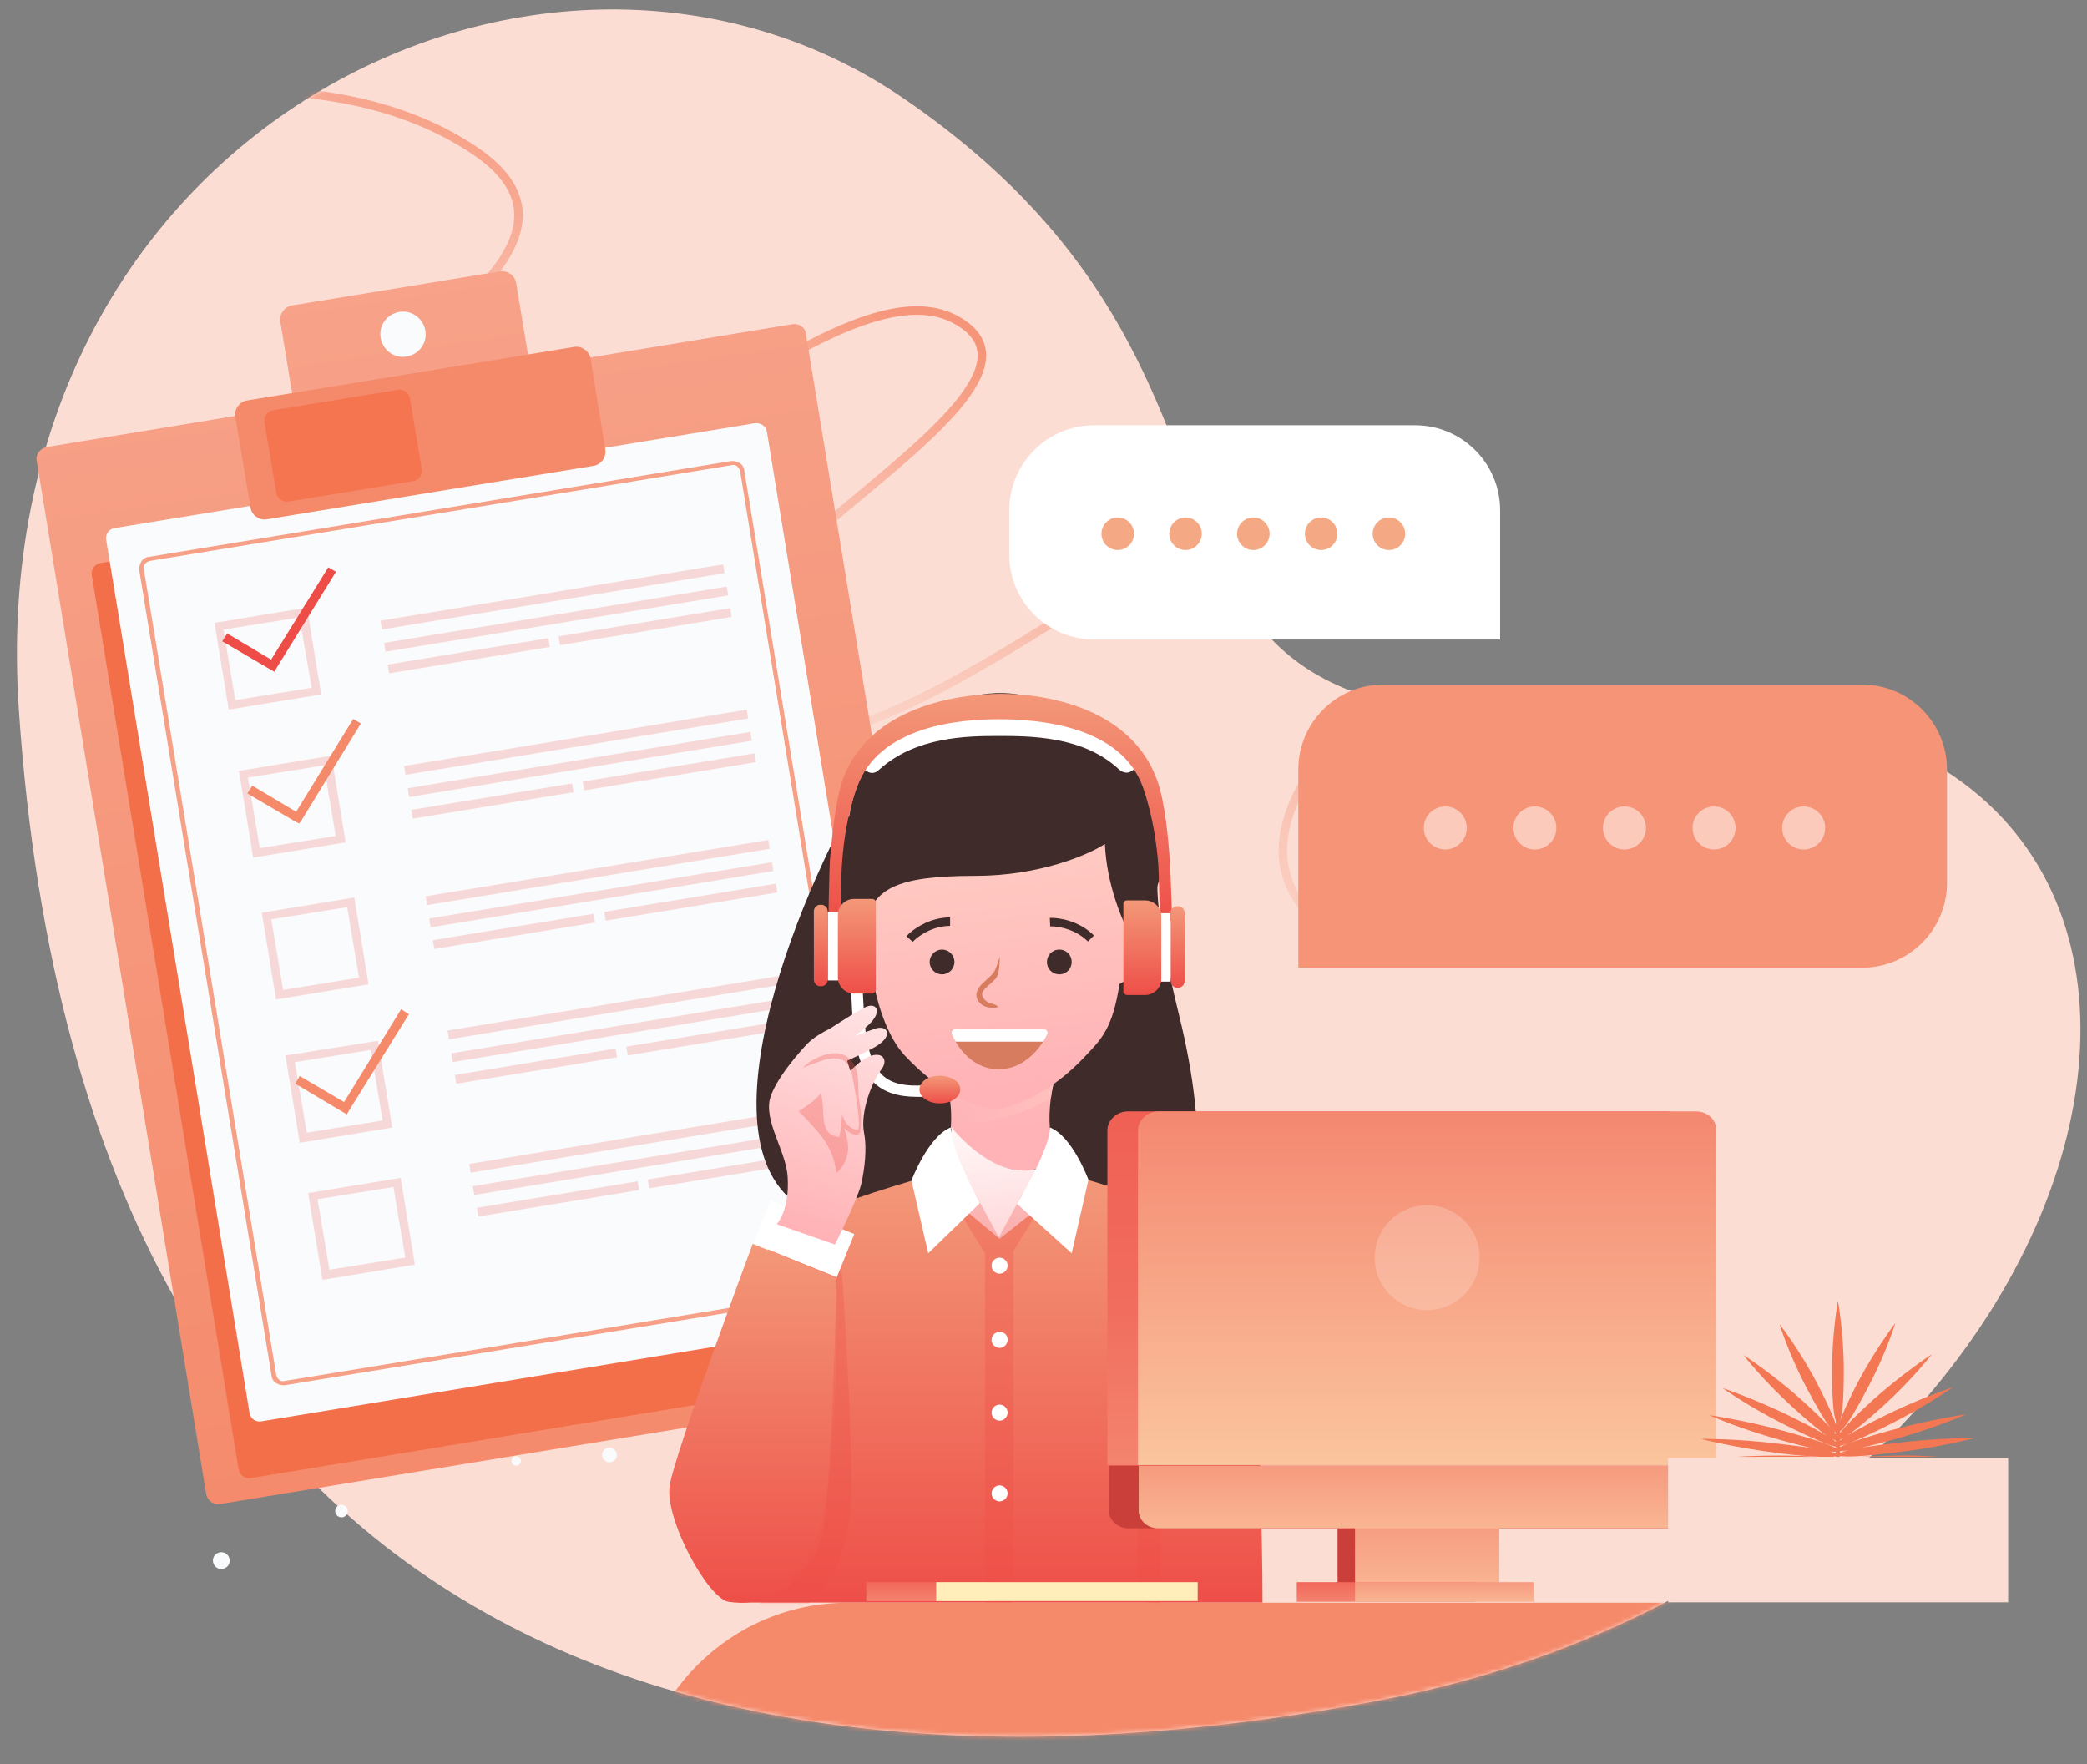 <svg width="491" height="415" viewBox="0 0 491 415" fill="none" xmlns="http://www.w3.org/2000/svg">
<rect x="0" y="0" width="491" height="415" fill="#808080" stroke="none"/>
<mask id="mask0" mask-type="alpha" maskUnits="userSpaceOnUse" x="0" y="0" width="491" height="415">
<rect width="491" height="415" fill="#C4C4C4"/>
</mask>
<g mask="url(#mask0)">
<path d="M212.447 23.052C128.575 -34.219 -4.879 30.687 4.447 167.234C20.349 400.052 182.583 427.096 324.446 400.052C510.082 364.664 552.912 152.297 381.501 167.234C243.941 179.221 317.287 94.639 212.447 23.052Z" fill="#FCDDD4"/>
<mask id="mask1" mask-type="alpha" maskUnits="userSpaceOnUse" x="-53" y="-29" width="584" height="501">
<path d="M212.446 23.052C128.574 -34.219 -4.88 30.687 4.446 167.234C20.348 400.052 182.582 427.096 324.445 400.052C510.081 364.664 552.911 152.298 381.5 167.234C243.94 179.221 317.286 94.64 212.446 23.052Z" fill="#FCDDD4"/>
</mask>
<g mask="url(#mask1)">
<path opacity="0.7" d="M-20.481 38.138C7.15 26.006 72.327 8.525 111.987 35.649C161.562 69.555 8.198 113.389 55.394 139.186C102.591 164.983 190.783 56.591 224.87 75.222C258.956 93.854 138.138 143.561 173.292 169.585C208.446 195.608 311.546 81.748 354.215 103.368C396.884 124.988 252.21 187.189 320.383 224.452" stroke="url(#paint0_linear)" stroke-width="2"/>
<path d="M149.447 427.051C149.447 399.437 171.833 377.051 199.447 377.051L466.447 377.051L466.447 487.051L149.447 487.051L149.447 427.051Z" fill="#F58A6B"/>
</g>
<path fill-rule="evenodd" clip-rule="evenodd" d="M36.814 181.676C38.451 183.023 39.731 184.466 40.741 185.854L43.372 182.343C42.124 181.019 40.908 179.814 39.454 178.673L36.814 181.676Z" fill="#3E1A0B"/>
<path fill-rule="evenodd" clip-rule="evenodd" d="M45.347 187.808C43.868 185.143 40.564 184.243 37.931 185.841L34.44 188.052C31.807 189.651 30.969 193.192 32.33 195.889C33.809 198.554 37.113 199.454 39.746 197.856L43.237 195.645C45.87 194.046 46.859 190.592 45.347 187.808Z" fill="#F69E9F"/>
<path fill-rule="evenodd" clip-rule="evenodd" d="M186.546 76.245L124.718 86.434L121.425 66.524C121.097 64.826 119.492 63.598 117.643 63.838L68.633 71.868C66.935 72.195 65.706 73.8 65.946 75.649L69.24 95.559L10.96 105.18C9.499 105.444 8.358 106.897 8.622 108.358L48.513 351.512C48.776 352.972 50.23 354.113 51.691 353.849L227.309 325.033C228.769 324.77 229.911 323.316 229.647 321.856L189.637 78.733C189.58 77.091 188.038 76.1 186.546 76.245Z" fill="url(#paint1_linear)"/>
<path fill-rule="evenodd" clip-rule="evenodd" d="M177.966 107.048L23.635 132.456C22.293 132.688 21.358 133.959 21.59 135.3L56.148 345.697C56.38 347.038 57.651 347.973 58.993 347.741L213.324 322.333C214.666 322.101 215.601 320.83 215.369 319.489L180.81 109.092C180.579 107.751 179.307 106.816 177.966 107.048Z" fill="#F36F49"/>
<path fill-rule="evenodd" clip-rule="evenodd" d="M177.491 99.591L26.913 124.248C25.572 124.48 24.756 125.719 24.988 127.06L58.715 332.45C58.947 333.791 60.186 334.607 61.527 334.376L212.192 309.567C213.533 309.335 214.35 308.096 214.118 306.755L180.391 101.365C180.072 100.175 178.832 99.359 177.491 99.591Z" fill="#FAFBFC"/>
<path opacity="0.8" d="M171.961 108.472L34.979 131.017C34.233 131.089 33.583 131.518 33.234 132.122C32.886 132.726 32.688 133.416 32.76 134.162L63.889 323.666C63.962 324.412 64.391 325.062 64.995 325.411C65.599 325.759 66.289 325.957 67.035 325.884L204.049 303.458C204.795 303.386 205.446 302.956 205.794 302.353C206.143 301.749 206.34 301.058 206.268 300.312L175.107 110.69C175.035 109.944 174.605 109.294 174.002 108.945C173.398 108.597 172.707 108.399 171.961 108.472ZM205.165 300.48C205.292 300.957 205.15 301.377 204.857 301.711C204.563 302.045 204.238 302.26 203.762 302.387L66.899 324.9C66.423 325.028 66.002 324.885 65.669 324.592C65.335 324.299 65.12 323.974 64.993 323.498L33.831 133.875C33.704 133.399 33.846 132.978 34.14 132.645C34.433 132.311 34.758 132.096 35.234 131.969L172.216 109.424C172.692 109.296 173.113 109.438 173.447 109.732C173.781 110.025 173.995 110.35 174.123 110.826L205.165 300.48Z" fill="#F58A6B"/>
<path fill-rule="evenodd" clip-rule="evenodd" d="M93.919 73.384C90.998 73.912 89.04 76.605 89.568 79.525C90.095 82.445 92.788 84.402 95.709 83.875C98.63 83.347 100.587 80.654 100.06 77.734C99.565 74.933 96.839 72.857 93.919 73.384Z" fill="#FAFBFC"/>
<path fill-rule="evenodd" clip-rule="evenodd" d="M135.041 81.627L58.038 94.224C56.34 94.551 55.111 96.156 55.351 98.005L58.94 119.494C59.267 121.192 60.873 122.42 62.722 122.18L139.725 109.583C141.423 109.256 142.652 107.651 142.412 105.802L138.91 84.162C138.463 82.496 136.739 81.299 135.041 81.627Z" fill="#F58A6B"/>
<path opacity="0.8" fill-rule="evenodd" clip-rule="evenodd" d="M93.599 91.711L64.264 96.51C62.923 96.742 61.987 98.013 62.219 99.354L65.009 115.955C65.24 117.296 66.512 118.231 67.853 117.999L97.188 113.2C98.529 112.968 99.464 111.697 99.232 110.356L96.443 93.755C96.211 92.414 94.94 91.479 93.599 91.711Z" fill="#F36F49"/>
<path opacity="0.2" d="M89.508 146.02L89.848 148.086L170.471 134.833L170.131 132.767L89.508 146.02Z" fill="#EE4D47"/>
<path opacity="0.2" d="M90.358 151.251L90.697 153.318L171.32 140.064L170.981 137.998L90.358 151.251Z" fill="#EE4D47"/>
<path opacity="0.2" d="M131.418 149.704L131.758 151.771L172.13 145.134L171.79 143.067L131.418 149.704Z" fill="#EE4D47"/>
<path opacity="0.2" d="M91.204 156.342L91.544 158.409L129.363 152.192L129.023 150.125L91.204 156.342Z" fill="#EE4D47"/>
<path opacity="0.2" d="M95.069 180.205L95.408 182.272L176.031 169.019L175.692 166.952L95.069 180.205Z" fill="#EE4D47"/>
<path opacity="0.2" d="M95.918 185.437L96.258 187.504L176.881 174.25L176.541 172.183L95.918 185.437Z" fill="#EE4D47"/>
<path opacity="0.2" d="M137.103 183.87L137.442 185.937L177.815 179.3L177.475 177.233L137.103 183.87Z" fill="#EE4D47"/>
<path opacity="0.2" d="M96.767 190.528L97.106 192.594L134.925 186.378L134.585 184.311L96.767 190.528Z" fill="#EE4D47"/>
<path opacity="0.2" d="M100.125 210.865L100.465 212.932L181.088 199.678L180.748 197.612L100.125 210.865Z" fill="#EE4D47"/>
<path opacity="0.2" d="M100.975 216.096L101.314 218.163L181.937 204.91L181.598 202.843L100.975 216.096Z" fill="#EE4D47"/>
<path opacity="0.2" d="M142.158 214.529L142.498 216.596L182.87 209.959L182.531 207.893L142.158 214.529Z" fill="#EE4D47"/>
<path opacity="0.2" d="M101.821 221.188L102.161 223.255L139.98 217.038L139.64 214.971L101.821 221.188Z" fill="#EE4D47"/>
<path opacity="0.2" d="M105.295 242.445L105.635 244.512L186.258 231.259L185.918 229.192L105.295 242.445Z" fill="#EE4D47"/>
<path opacity="0.2" d="M106.166 247.798L106.506 249.865L187.129 236.612L186.789 234.545L106.166 247.798Z" fill="#EE4D47"/>
<path opacity="0.2" d="M147.348 246.231L147.688 248.298L188.06 241.662L187.72 239.595L147.348 246.231Z" fill="#EE4D47"/>
<path opacity="0.2" d="M107.012 252.89L107.352 254.957L145.17 248.74L144.831 246.673L107.012 252.89Z" fill="#EE4D47"/>
<path opacity="0.2" d="M110.386 273.822L110.726 275.889L191.349 262.636L191.009 260.569L110.386 273.822Z" fill="#EE4D47"/>
<path opacity="0.2" d="M111.236 279.054L111.575 281.121L192.198 267.867L191.858 265.8L111.236 279.054Z" fill="#EE4D47"/>
<path opacity="0.2" d="M152.419 277.486L152.759 279.553L193.131 272.917L192.791 270.85L152.419 277.486Z" fill="#EE4D47"/>
<path opacity="0.2" d="M112.205 284.126L112.545 286.192L150.364 279.976L150.024 277.909L112.205 284.126Z" fill="#EE4D47"/>
<path opacity="0.2" d="M51.468 146.37L50.484 146.506L50.62 147.49L53.65 165.94L53.786 166.924L54.77 166.788L74.564 163.525L75.548 163.388L75.412 162.404L72.382 143.955L72.246 142.971L71.262 143.107L51.468 146.37ZM73.34 161.812L55.363 164.715L52.573 148.115L70.431 145.243L73.34 161.812Z" fill="#EE4D47"/>
<path opacity="0.2" d="M57.105 181.214L56.12 181.35L56.376 182.302L59.405 200.752L59.541 201.736L60.526 201.6L80.32 198.337L81.304 198.201L81.168 197.217L78.138 178.767L78.002 177.783L77.018 177.919L57.105 181.214ZM78.977 196.656L61.119 199.527L58.329 182.927L76.187 180.055L78.977 196.656Z" fill="#EE4D47"/>
<path opacity="0.2" d="M62.597 214.566L61.612 214.702L61.749 215.686L64.778 234.136L64.915 235.12L65.899 234.984L85.693 231.721L86.677 231.584L86.541 230.6L83.511 212.151L83.375 211.167L82.391 211.303L62.597 214.566ZM84.469 230.008L66.611 232.879L63.821 216.279L81.679 213.407L84.469 230.008Z" fill="#EE4D47"/>
<path opacity="0.2" d="M68.152 248.156L67.168 248.292L67.304 249.276L70.366 267.845L70.502 268.829L71.486 268.693L91.281 265.43L92.265 265.294L92.129 264.31L89.099 245.86L88.963 244.876L87.979 245.012L68.152 248.156ZM90.024 263.598L72.166 266.47L69.377 249.869L87.235 246.998L90.024 263.598Z" fill="#EE4D47"/>
<path opacity="0.2" d="M73.509 280.524L72.525 280.661L72.661 281.645L75.691 300.094L75.827 301.078L76.811 300.942L96.605 297.679L97.589 297.543L97.453 296.559L94.424 278.109L94.287 277.125L93.303 277.261L73.509 280.524ZM95.349 295.847L77.491 298.719L74.701 282.118L92.559 279.247L95.349 295.847Z" fill="#EE4D47"/>
<path d="M63.783 155.188L53.456 149.026L52.291 150.869L63.642 157.522L64.548 158.045L65.071 157.139L79.04 134.517L77.229 133.472L63.783 155.188Z" fill="#EE4D47"/>
<path d="M69.675 190.984L59.348 184.822L58.183 186.665L69.535 193.318L70.409 193.722L70.963 192.935L84.901 170.194L83.09 169.149L69.675 190.984Z" fill="#F58A6B"/>
<path d="M80.954 259.268L70.508 253.138L69.463 254.949L80.695 261.634L81.601 262.156L82.124 261.251L96.212 238.597L94.369 237.433L80.954 259.268Z" fill="#F58A6B"/>
<path fill-rule="evenodd" clip-rule="evenodd" d="M51.553 365.239C50.482 365.526 49.872 366.582 50.159 367.653C50.446 368.725 51.502 369.334 52.574 369.047C53.645 368.76 54.255 367.704 53.968 366.633C53.681 365.562 52.624 364.952 51.553 365.239Z" fill="#FAFBFC"/>
<path d="M80.943 356.838C81.688 356.504 82.021 355.629 81.686 354.884C81.351 354.139 80.476 353.806 79.731 354.141C78.986 354.476 78.653 355.351 78.988 356.096C79.323 356.841 80.198 357.173 80.943 356.838Z" fill="#FAFBFC"/>
<path d="M121.727 344.777C122.319 344.618 122.67 344.01 122.512 343.419C122.353 342.827 121.745 342.476 121.153 342.635C120.562 342.793 120.211 343.401 120.369 343.993C120.528 344.585 121.136 344.936 121.727 344.777Z" fill="#FAFBFC"/>
<path fill-rule="evenodd" clip-rule="evenodd" d="M142.942 340.623C141.99 340.879 141.467 341.784 141.722 342.736C141.977 343.688 142.883 344.211 143.835 343.956C144.787 343.701 145.31 342.795 145.055 341.843C144.832 341.01 143.894 340.368 142.942 340.623Z" fill="#FAFBFC"/>
<path fill-rule="evenodd" clip-rule="evenodd" d="M175.195 333.384C174.838 333.48 174.663 333.782 174.759 334.139C174.855 334.496 175.157 334.67 175.514 334.575C175.871 334.479 176.045 334.177 175.949 333.82C175.973 333.431 175.552 333.289 175.195 333.384Z" fill="#FAFBFC"/>
<path fill-rule="evenodd" clip-rule="evenodd" d="M241.82 311.578C241.225 311.737 240.996 312.309 241.123 312.785C241.283 313.38 241.855 313.61 242.331 313.482C242.926 313.323 243.155 312.751 243.028 312.275C243.019 311.767 242.416 311.418 241.82 311.578Z" fill="#FAFBFC"/>
<path d="M352.926 120.052C352.926 109.006 343.971 100.052 332.926 100.052H257.446C246.401 100.052 237.446 109.006 237.446 120.052V130.454C237.446 141.5 246.401 150.454 257.446 150.454H352.926V120.052Z" fill="white"/>
<circle r="3.828" transform="matrix(-1 0 0 1 326.768 125.572)" fill="#F4A984"/>
<circle r="3.828" transform="matrix(-1 0 0 1 310.816 125.572)" fill="#F4A984"/>
<circle r="3.828" transform="matrix(-1 0 0 1 294.866 125.572)" fill="#F4A984"/>
<circle r="3.828" transform="matrix(-1 0 0 1 278.916 125.572)" fill="#F4A984"/>
<circle r="3.828" transform="matrix(-1 0 0 1 262.966 125.572)" fill="#F4A984"/>
<path d="M203.447 287.552C159.847 287.552 181.947 224.552 198.447 193.051C207.281 186.385 228.947 172.952 244.947 172.552C260.947 172.152 270.947 192.052 273.947 202.052C272.114 202.218 270.247 209.852 277.447 239.052C284.647 268.252 281.114 283.552 278.447 287.552H203.447Z" fill="#402B2B"/>
<path d="M249.047 272.592C244.934 265.403 248.019 254.277 248.019 254.277L235.338 256.845L222.658 254.277C222.658 254.277 224.2 259.583 223.686 265.403C228.142 270.538 238.423 280.124 249.047 272.592Z" fill="url(#paint2_linear)"/>
<path d="M247.245 258.285C244.47 259.957 240.962 261.504 237.037 262.691C232.113 264.18 227.422 264.831 223.739 264.691C224.077 259.158 222.658 254.277 222.658 254.277L235.338 256.845L248.019 254.277C248.019 254.277 247.571 255.89 247.245 258.285Z" fill="url(#paint3_linear)" style="mix-blend-mode:multiply"/>
<path d="M204.323 282.691C211.691 289.196 226.257 303.403 235.51 303.403C244.763 303.403 261.213 289.88 268.581 283.376C264.983 282.007 254.016 277.727 251.446 275.502C250.589 274.646 249.732 273.619 249.218 272.592C238.594 280.124 228.313 270.538 223.858 265.232C223.515 268.998 222.487 272.763 219.574 275.331C216.661 277.727 207.75 281.322 204.323 282.691Z" fill="url(#paint4_linear)"/>
<path d="M270.223 215.422C269.024 213.197 267.139 212.854 265.939 213.197C265.939 213.197 262.512 202.242 260.113 194.197C252.06 190.431 244.52 187.179 235.438 186.494V186.323C234.067 186.323 231.669 186.323 230.298 186.323C224.643 186.494 218.988 186.665 213.505 187.692C212.134 188.035 210.763 188.377 209.392 188.377C207.679 197.449 204.766 213.368 203.566 213.197H203.395C203.224 213.197 203.224 213.197 203.052 213.025C201.853 212.683 200.482 213.025 199.283 215.079C197.226 218.845 199.283 226.377 202.024 228.602C203.395 229.629 204.595 230.485 205.451 230.998C206.822 237.845 209.221 244.349 212.82 248.286C222.244 258.385 230.983 260.611 233.382 260.953C233.553 260.953 233.896 260.953 234.067 260.953C234.067 260.953 234.239 260.953 234.41 260.953C236.124 260.782 245.548 259.07 255.658 248.115C259.257 244.349 261.827 241.611 263.369 231.512C264.397 230.998 265.425 230.142 267.139 228.773C270.223 226.719 272.279 219.188 270.223 215.422Z" fill="url(#paint5_linear)"/>
<path d="M235.184 225.052C235.184 225.052 235.315 228.908 234.272 230.177C233.229 231.446 231.251 232.674 231.087 233.623C230.896 234.391 231.725 235.739 233.17 236.07C234.615 236.4 234.85 236.918 234.85 236.918C234.85 236.918 232.182 237.699 230.514 235.926C228.846 234.154 230.108 232.297 231.33 231.185C232.552 230.073 233.102 229.619 233.623 228.985C234.296 228.327 235.184 225.052 235.184 225.052Z" fill="#D87C60"/>
<path d="M245.513 242.052H224.812C224.136 242.052 223.66 242.707 223.931 243.326C225.39 246.661 228.972 251.552 234.947 251.552C240.899 251.552 244.731 246.7 246.377 243.367C246.685 242.743 246.209 242.052 245.513 242.052Z" fill="#D87C60"/>
<path fill-rule="evenodd" clip-rule="evenodd" d="M245.423 245.052H224.814C224.463 244.454 224.169 243.869 223.931 243.326C223.66 242.707 224.136 242.052 224.812 242.052H245.513C246.209 242.052 246.685 242.743 246.377 243.367C246.114 243.898 245.796 244.469 245.423 245.052Z" fill="white"/>
<path d="M255.045 173.999C280.577 177.251 274.579 208.404 269.61 213.881L265.947 220.052C264.114 216.885 260.347 208.152 259.947 198.552C256.114 201.052 244.647 206.052 229.447 206.052C210.447 206.052 205.24 209.197 203.447 218.052C198.992 208.124 195.928 188.035 206.894 176.738C221.974 160.99 244.764 157.224 255.045 173.999Z" fill="#402B2B"/>
<path d="M203.466 217.989L204.323 225.35C204.323 225.35 201.752 223.98 201.238 220.557C201.067 218.503 201.924 217.134 203.466 217.989Z" fill="#ED8A40"/>
<path d="M265.666 217.989L264.81 225.35C264.81 225.35 267.38 223.98 267.894 220.557C268.065 218.503 267.38 217.134 265.666 217.989Z" fill="#ED8A40"/>
<path d="M252.133 226.312C252.133 227.853 250.933 229.222 249.22 229.222C247.677 229.222 246.307 228.024 246.307 226.312C246.307 224.772 247.506 223.402 249.22 223.402C250.933 223.402 252.133 224.772 252.133 226.312Z" fill="#402B2B"/>
<path d="M221.631 229.222C223.24 229.222 224.544 227.919 224.544 226.312C224.544 224.705 223.24 223.402 221.631 223.402C220.022 223.402 218.718 224.705 218.718 226.312C218.718 227.919 220.022 229.222 221.631 229.222Z" fill="#402B2B"/>
<path d="M213.988 220.912C215.237 219.55 218.893 216.825 223.526 216.825" stroke="#402B2B" stroke-width="2"/>
<path d="M247.028 216.942C248.874 216.862 253.386 217.52 256.662 220.796" stroke="#402B2B" stroke-width="2"/>
<path d="M296.512 321.547C297.198 303.061 291.543 292.106 282.975 287.484C274.408 282.863 254.188 277.043 253.502 276.872L235.168 291.421L217.689 276.872C217.004 277.043 196.27 282.863 187.874 287.484C179.306 292.106 173.651 303.061 174.337 321.547C174.851 336.439 173.823 359.889 173.994 377.006H297.026C297.026 359.889 295.998 336.439 296.512 321.547Z" fill="url(#paint6_linear)"/>
<path d="M245.277 283.205L240.479 280.98L234.996 291.079L229.512 280.98L224.543 283.205L231.74 294.845V377.006H238.423V294.331L245.277 283.205Z" fill="#EE4D47" fill-opacity="0.29" style="mix-blend-mode:multiply"/>
<path d="M223.687 265.232C223.515 270.196 230.541 283.034 230.541 283.034L218.375 294.844L214.434 277.728C214.434 277.728 218.375 267.286 223.687 265.232Z" fill="white"/>
<path d="M246.99 265.232C247.162 270.196 239.279 283.205 239.279 283.205L252.131 294.844L256.072 277.556C256.072 277.556 252.302 267.286 246.99 265.232Z" fill="white"/>
<path d="M237.054 297.754C237.054 298.781 236.197 299.637 235.169 299.637C234.141 299.637 233.284 298.781 233.284 297.754C233.284 296.727 234.141 295.872 235.169 295.872C236.197 295.872 237.054 296.727 237.054 297.754Z" fill="white"/>
<path d="M237.053 315.214C237.053 316.241 236.196 317.097 235.168 317.097C234.14 317.097 233.283 316.241 233.283 315.214C233.283 314.187 234.14 313.331 235.168 313.331C236.196 313.331 237.053 314.015 237.053 315.214Z" fill="white"/>
<path d="M237.053 332.331C237.053 333.358 236.196 334.213 235.168 334.213C234.14 334.213 233.283 333.358 233.283 332.331C233.283 331.304 234.14 330.448 235.168 330.448C236.196 330.448 237.053 331.304 237.053 332.331Z" fill="white"/>
<path d="M237.053 351.33C237.053 352.358 236.196 353.213 235.168 353.213C234.14 353.213 233.283 352.358 233.283 351.33C233.283 350.303 234.14 349.448 235.168 349.448C236.196 349.448 237.053 350.303 237.053 351.33Z" fill="white"/>
<path d="M177.078 292.619C177.078 292.619 158.915 341.403 157.544 349.448C156.344 357.493 166.626 376.15 171.424 376.835C178.449 377.862 184.104 375.808 191.129 363.826C197.983 351.844 196.784 300.664 196.784 300.664L177.078 292.619Z" fill="url(#paint7_linear)"/>
<path d="M196.955 295.872C196.955 295.872 195.756 354.754 193.185 362.114C189.073 373.925 178.62 377.177 178.62 377.177H190.272C190.272 377.177 199.354 371.186 200.211 353.213C200.725 342.43 198.84 308.025 197.812 296.556C197.469 293.475 196.955 295.872 196.955 295.872Z" fill="#EE4D47" fill-opacity="0.29" style="mix-blend-mode:multiply"/>
<path d="M200.982 290.315L181.281 282.364L177.173 292.521L196.874 300.472L200.982 290.315Z" fill="white"/>
<path d="M275.436 304.259C275.436 304.259 268.41 337.637 267.896 351.331C267.382 365.024 267.896 376.835 267.896 376.835L272.866 377.177C272.866 377.177 274.065 317.268 275.436 304.259Z" fill="#EE4D47" fill-opacity="0.29" style="mix-blend-mode:multiply"/>
<path d="M215.803 258.043C206.379 258.043 203.294 253.422 201.409 246.404C200.553 242.638 200.21 232.539 200.21 232.197H202.952C202.952 232.368 203.294 242.467 204.151 245.89C205.865 252.566 208.435 255.989 217.688 255.304L217.859 258.043C217.174 258.043 216.489 258.043 215.803 258.043Z" fill="white"/>
<path d="M235.167 164.927C227.628 164.242 210.321 164.756 202.438 179.819C202.438 179.819 204.495 183.413 206.894 181.017C215.461 173.314 227.456 173.143 234.824 173.143C242.364 173.143 254.873 173.143 263.269 181.017C265.839 183.242 267.724 179.819 267.724 179.819C260.013 164.756 242.707 164.242 235.167 164.927Z" fill="white"/>
<path d="M275.778 216.62C275.778 216.62 275.435 206.179 275.264 203.269C274.921 197.62 274.064 188.377 272.179 183.413C266.01 166.467 245.962 163.215 235.509 163.215C224.885 163.215 204.494 166.467 198.326 183.242C196.612 188.035 195.755 196.593 195.241 202.413C195.07 205.836 194.898 216.449 194.898 216.449H197.811C197.811 216.449 197.811 205.836 198.154 202.413C198.497 197.962 199.354 191.458 201.581 185.296C206.722 170.747 225.742 169.206 234.995 169.206C244.42 169.206 263.783 170.747 268.923 185.296C271.322 192.143 272.179 199.161 272.522 203.611C272.693 206.521 272.865 216.62 272.865 216.62H275.778V216.62Z" fill="url(#paint8_linear)"/>
<path d="M198.497 214.566H194.728V230.656H198.497V214.566Z" fill="white"/>
<path d="M205.181 233.737H200.897C198.84 233.737 197.127 232.025 197.127 229.971V215.251C197.127 213.197 198.84 211.485 200.897 211.485H205.181C205.695 211.485 206.037 211.827 206.037 212.341V232.71C206.037 233.223 205.695 233.737 205.181 233.737Z" fill="url(#paint9_linear)"/>
<path d="M193.185 232.025H193.014C192.157 232.025 191.472 231.341 191.472 230.485V214.395C191.472 213.539 192.157 212.854 193.014 212.854H193.185C194.042 212.854 194.727 213.539 194.727 214.395V230.485C194.727 231.341 194.042 232.025 193.185 232.025Z" fill="url(#paint10_linear)"/>
<path d="M271.625 230.934H275.395V214.844H271.625V230.934Z" fill="white"/>
<path d="M265.154 234.079H269.438C271.494 234.079 273.208 232.367 273.208 230.313V215.593C273.208 213.539 271.494 211.827 269.438 211.827H265.154C264.64 211.827 264.297 212.169 264.297 212.683V233.052C264.126 233.566 264.64 234.079 265.154 234.079Z" fill="url(#paint11_linear)"/>
<path d="M276.978 232.368H277.149C278.006 232.368 278.691 231.683 278.691 230.827V214.737C278.691 213.881 278.006 213.197 277.149 213.197H276.978C276.121 213.197 275.436 213.881 275.436 214.737V230.827C275.436 231.683 276.121 232.368 276.978 232.368Z" fill="url(#paint12_linear)"/>
<path d="M225.914 256.331C225.914 258.043 223.858 259.584 221.116 259.584C218.546 259.584 216.318 258.214 216.318 256.331C216.318 254.448 218.375 253.079 221.116 253.079C223.687 253.079 225.914 254.448 225.914 256.331Z" fill="url(#paint13_linear)"/>
<path fill-rule="evenodd" clip-rule="evenodd" d="M190.102 245.377L190.102 245.376C191.696 243.884 193.522 242.854 195.275 241.985C198.428 239.945 202.104 237.625 203.467 236.989C206.209 235.62 207.923 238.016 203.981 241.44C203.126 242.183 202.134 242.974 201.104 243.758C203.244 242.938 205.138 242.234 206.037 241.953C208.95 241.098 210.321 243.836 205.694 246.404C203.813 247.448 201.449 248.577 199.307 249.55L200.041 251.881C200.041 251.881 202.097 249.998 202.782 249.485C207.066 246.575 209.294 248.971 207.409 251.539C205.353 254.106 202.268 261.467 203.296 266.602C203.982 270.025 203.468 274.818 202.611 278.584C201.754 282.178 196.442 292.791 196.442 292.791L182.734 287.998C182.734 287.998 185.818 284.746 185.304 276.872C185.152 274.291 184.124 271.576 183.101 268.875C181.818 265.485 180.543 262.119 181.02 259.07C181.877 254.278 188.902 246.576 190.102 245.377L190.102 245.377Z" fill="url(#paint14_linear)"/>
<path opacity="0.3" d="M202.439 265.917C202.782 261.638 202.439 260.782 202.096 258.728C201.754 256.331 202.268 253.25 201.24 251.025C200.04 248.629 198.155 247.26 194.9 247.944C190.616 248.971 188.902 251.196 188.902 251.196C188.902 251.196 192.329 249.827 194.043 249.314C196.613 248.629 199.183 248.8 200.212 251.881C200.726 253.764 201.068 256.331 201.411 258.214C201.582 259.584 202.61 265.575 201.754 265.746C200.897 265.746 199.012 265.232 198.155 262.151C197.984 262.836 197.813 267.458 197.298 267.458C194.214 267.115 193.871 264.719 193.7 262.151C193.7 260.953 193.529 259.241 193.186 257.016C191.987 258.899 189.074 260.611 187.874 261.467C189.245 262.665 191.815 265.575 192.843 266.773C194.728 268.998 196.442 272.421 196.784 276.016C201.411 271.566 198.841 266.944 198.669 265.403C199.869 266.773 202.268 267.8 202.439 265.917Z" fill="#EB5046"/>
<path d="M396.756 265.917C396.756 263.349 394.7 261.467 391.958 261.467H265.327C262.757 261.467 260.529 263.521 260.529 265.917V344.655H396.584V265.917H396.756Z" fill="url(#paint15_linear)"/>
<path d="M265.498 359.547H392.129C394.699 359.547 396.927 357.493 396.927 355.096V344.826H260.872V355.096C260.7 357.493 262.928 359.547 265.498 359.547Z" fill="#CA3F3A"/>
<path d="M348.606 357.664H314.678V373.754H348.606V357.664Z" fill="#CA3F3A"/>
<path d="M352.717 357.664H318.789V373.754H352.717V357.664Z" fill="url(#paint16_linear)"/>
<path d="M347.063 372.213H305.081V376.835H347.063V372.213Z" fill="url(#paint17_linear)"/>
<path d="M360.771 372.213H318.789V376.835H360.771V372.213Z" fill="url(#paint18_linear)"/>
<path d="M403.782 265.917C403.782 263.349 401.726 261.467 398.984 261.467H272.524C269.954 261.467 267.727 263.521 267.727 265.917V344.655H403.782V265.917Z" fill="url(#paint19_linear)"/>
<path d="M272.524 359.547H399.155C401.725 359.547 403.953 357.493 403.953 355.096V344.826H267.898V355.096C267.726 357.493 269.783 359.547 272.524 359.547Z" fill="url(#paint20_linear)"/>
<path opacity="0.2" d="M348.091 295.872C348.091 302.718 342.608 308.196 335.754 308.196C328.899 308.196 323.416 302.718 323.416 295.872C323.416 289.025 328.899 283.547 335.754 283.547C342.608 283.547 348.091 289.025 348.091 295.872Z" fill="white"/>
<path d="M233.111 372.213H203.81V376.664H233.111V372.213Z" fill="url(#paint21_linear)"/>
<path d="M281.776 372.213H220.26V376.664H281.776V372.213Z" fill="url(#paint22_linear)"/>
<g clip-path="url(#clip0)">
<path d="M472.447 343.022H392.447V376.953H472.447V343.022Z" fill="#FCDDD4"/>
<path fill-rule="evenodd" clip-rule="evenodd" d="M432.892 334.177V334.254C433.527 332.485 434.798 329.669 436.935 325.469C441.177 317.427 445.912 311.249 445.912 311.249C445.912 311.249 443.841 318.114 439.599 326.155C435.848 333.352 433.794 336.256 432.892 336.696V337.106C433.979 335.677 436.372 333.226 440.585 329.391C447.589 323.115 454.494 318.604 454.494 318.604C454.494 318.604 450.055 324.39 443.052 330.764C438.944 334.451 436.222 336.661 434.523 337.794C436.253 336.725 438.943 335.258 442.855 333.314C451.535 328.999 459.427 326.351 459.427 326.351C459.427 326.351 453.311 330.764 444.63 335.079C438.019 338.44 434.44 339.867 432.892 340.14V340.435C434.284 339.664 437.845 338.428 444.63 336.55C454.198 333.902 462.583 332.726 462.583 332.726C462.583 332.726 455.283 335.962 445.715 338.61C442.596 339.473 440.105 340.107 438.155 340.549C440.131 340.22 442.682 339.866 445.912 339.492C456.072 338.217 464.556 338.315 464.556 338.315C464.556 338.315 456.566 340.473 446.405 341.65C438.225 342.676 434.201 342.812 432.892 342.52V342.728H431.905V342.588C431.723 342.641 431.469 342.684 431.116 342.728H428.255C426.085 342.63 422.83 342.434 418.292 341.846C408.132 340.571 400.142 338.511 400.142 338.511C400.142 338.511 408.625 338.413 418.785 339.688C421.838 340.042 424.285 340.369 426.213 340.669C424.314 340.232 421.929 339.621 418.982 338.806C409.315 336.158 402.114 332.922 402.114 332.922C402.114 332.922 410.499 334.098 420.067 336.746C427.021 338.67 430.589 339.921 431.905 340.687V340.341C430.414 340.091 426.824 338.634 420.068 335.275C411.387 330.96 405.271 326.547 405.271 326.547C405.271 326.547 413.163 329.195 421.844 333.51C425.51 335.333 428.103 336.735 429.838 337.785C428.11 336.599 425.464 334.435 421.646 330.96C414.642 324.586 410.203 318.8 410.203 318.8C410.203 318.8 417.108 323.213 424.112 329.587C427.123 332.327 429.204 334.361 430.543 335.82C429.392 334.331 427.606 331.389 425 326.449C420.758 318.408 418.687 311.543 418.687 311.543C418.687 311.543 423.52 317.721 427.663 325.763C430.053 330.402 431.36 333.377 431.905 335.101V334.179C431.375 332.962 431.017 329.445 431.017 322.429C431.017 313.406 432.398 306.052 432.398 306.052C432.398 306.052 433.779 313.406 433.779 322.429C433.779 329.441 433.422 332.958 432.892 334.177ZM431.905 337.049C431.759 337.038 431.568 336.928 431.326 336.706C431.553 336.976 431.746 337.218 431.905 337.435V337.049ZM431.905 338.91C431.665 338.847 431.353 338.711 430.962 338.493C431.34 338.744 431.653 338.967 431.905 339.164V338.91ZM432.892 338.892C433.163 338.685 433.496 338.452 433.898 338.191C433.484 338.437 433.152 338.598 432.892 338.683V338.892ZM431.905 341.57C431.588 341.591 431.139 341.569 430.543 341.497C431.174 341.658 431.62 341.808 431.905 341.947V341.57ZM432.892 341.79C433.262 341.62 433.85 341.431 434.693 341.227C433.89 341.347 433.298 341.394 432.892 341.379V341.79Z" fill="#F37753"/>
<path d="M427.071 342.728H408.625C411.486 342.532 414.938 342.434 418.588 342.434C422.139 342.434 425 342.532 427.071 342.728Z" fill="#F37753"/>
<path d="M437.626 342.728H456.072C453.212 342.532 449.759 342.336 446.109 342.434C442.46 342.532 439.698 342.63 437.626 342.728Z" fill="#F37753"/>
</g>
<path d="M305.447 181.052C305.447 170.006 314.402 161.052 325.447 161.052H438.066C449.112 161.052 458.066 170.006 458.066 181.052V207.664C458.066 218.71 449.112 227.664 438.066 227.664H305.447V181.052Z" fill="#F69477"/>
<circle opacity="0.5" cx="340.018" cy="194.78" r="5.059" fill="white"/>
<circle opacity="0.5" cx="361.098" cy="194.78" r="5.059" fill="white"/>
<circle opacity="0.5" cx="382.178" cy="194.78" r="5.059" fill="white"/>
<circle opacity="0.5" cx="403.258" cy="194.78" r="5.059" fill="white"/>
<circle opacity="0.5" cx="424.338" cy="194.78" r="5.059" fill="white"/>
</g>
<defs>
<linearGradient id="paint0_linear" x1="188.855" y1="60.118" x2="106.403" y2="210.965" gradientUnits="userSpaceOnUse">
<stop stop-color="#F37753"/>
<stop offset="1" stop-color="white" stop-opacity="0"/>
</linearGradient>
<linearGradient id="paint1_linear" x1="101.969" y1="26.035" x2="149.575" y2="352.013" gradientUnits="userSpaceOnUse">
<stop stop-color="#F7A58D"/>
<stop offset="1" stop-color="#F58A6B"/>
</linearGradient>
<linearGradient id="paint2_linear" x1="250.235" y1="264.548" x2="247.181" y2="230.762" gradientUnits="userSpaceOnUse">
<stop stop-color="#FFB3B6"/>
<stop offset="1" stop-color="#FFC8C1"/>
</linearGradient>
<linearGradient id="paint3_linear" x1="222.827" y1="260.589" x2="251.561" y2="270.937" gradientUnits="userSpaceOnUse">
<stop stop-color="#FFB3B6" stop-opacity="0.31"/>
<stop offset="1" stop-color="#FFC8C1"/>
</linearGradient>
<linearGradient id="paint4_linear" x1="275.81" y1="318.46" x2="269.681" y2="255.259" gradientUnits="userSpaceOnUse">
<stop stop-color="#FFB3B6"/>
<stop offset="1" stop-color="white"/>
</linearGradient>
<linearGradient id="paint5_linear" x1="274.32" y1="251.908" x2="268.436" y2="201.279" gradientUnits="userSpaceOnUse">
<stop stop-color="#FFB3B6"/>
<stop offset="1" stop-color="#FFC8C1"/>
</linearGradient>
<linearGradient id="paint6_linear" x1="235.5" y1="253.693" x2="235.5" y2="379.748" gradientUnits="userSpaceOnUse">
<stop stop-color="#F4A984"/>
<stop offset="1" stop-color="#EE4D47"/>
</linearGradient>
<linearGradient id="paint7_linear" x1="177.156" y1="273.072" x2="177.156" y2="379.379" gradientUnits="userSpaceOnUse">
<stop stop-color="#F4A984"/>
<stop offset="1" stop-color="#EE4D47"/>
</linearGradient>
<linearGradient id="paint8_linear" x1="235.338" y1="150.853" x2="235.338" y2="218.082" gradientUnits="userSpaceOnUse">
<stop stop-color="#F4A984"/>
<stop offset="1" stop-color="#EE4D47"/>
</linearGradient>
<linearGradient id="paint9_linear" x1="201.582" y1="206.334" x2="201.582" y2="234.346" gradientUnits="userSpaceOnUse">
<stop stop-color="#F4A984"/>
<stop offset="1" stop-color="#EE4D47"/>
</linearGradient>
<linearGradient id="paint10_linear" x1="193.1" y1="208.417" x2="193.1" y2="232.55" gradientUnits="userSpaceOnUse">
<stop stop-color="#F4A984"/>
<stop offset="1" stop-color="#EE4D47"/>
</linearGradient>
<linearGradient id="paint11_linear" x1="268.736" y1="206.676" x2="268.736" y2="234.688" gradientUnits="userSpaceOnUse">
<stop stop-color="#F4A984"/>
<stop offset="1" stop-color="#EE4D47"/>
</linearGradient>
<linearGradient id="paint12_linear" x1="277.063" y1="208.759" x2="277.063" y2="232.892" gradientUnits="userSpaceOnUse">
<stop stop-color="#F4A984"/>
<stop offset="1" stop-color="#EE4D47"/>
</linearGradient>
<linearGradient id="paint13_linear" x1="221.116" y1="251.573" x2="221.116" y2="259.762" gradientUnits="userSpaceOnUse">
<stop stop-color="#F4A984"/>
<stop offset="1" stop-color="#EE4D47"/>
</linearGradient>
<linearGradient id="paint14_linear" x1="194.447" y1="290.552" x2="216.947" y2="206.552" gradientUnits="userSpaceOnUse">
<stop stop-color="#FFB3B6"/>
<stop offset="0.239" stop-color="#FFC5C7"/>
<stop offset="1" stop-color="white"/>
</linearGradient>
<linearGradient id="paint15_linear" x1="309.552" y1="512.315" x2="309.552" y2="27.243" gradientUnits="userSpaceOnUse">
<stop stop-color="#FFEDBA"/>
<stop offset="0.423" stop-color="#F16D5E"/>
<stop offset="0.652" stop-color="#EE4D47"/>
</linearGradient>
<linearGradient id="paint16_linear" x1="330.998" y1="406.182" x2="330.998" y2="312.361" gradientUnits="userSpaceOnUse">
<stop stop-color="#FFEDBA"/>
<stop offset="1" stop-color="#EE4D47"/>
</linearGradient>
<linearGradient id="paint17_linear" x1="320.189" y1="394.324" x2="320.189" y2="367.824" gradientUnits="userSpaceOnUse">
<stop stop-color="#FFEDBA"/>
<stop offset="1" stop-color="#EE4D47"/>
</linearGradient>
<linearGradient id="paint18_linear" x1="333.897" y1="386.149" x2="333.897" y2="359.201" gradientUnits="userSpaceOnUse">
<stop stop-color="#FFEDBA"/>
<stop offset="1" stop-color="#EE4D47"/>
</linearGradient>
<linearGradient id="paint19_linear" x1="316.688" y1="399.093" x2="316.688" y2="182.459" gradientUnits="userSpaceOnUse">
<stop stop-color="#FFEDBA"/>
<stop offset="1" stop-color="#EE4D47"/>
</linearGradient>
<linearGradient id="paint20_linear" x1="316.852" y1="389.215" x2="316.852" y2="303.379" gradientUnits="userSpaceOnUse">
<stop stop-color="#FFEDBA"/>
<stop offset="1" stop-color="#EE4D47"/>
</linearGradient>
<linearGradient id="paint21_linear" x1="214.354" y1="393.505" x2="214.354" y2="367.986" gradientUnits="userSpaceOnUse">
<stop stop-color="#FFEDBA"/>
<stop offset="1" stop-color="#EE4D47"/>
</linearGradient>
<linearGradient id="paint22_linear" x1="242.397" y1="372.184" x2="242.397" y2="352.769" gradientUnits="userSpaceOnUse">
<stop stop-color="#FFEDBA"/>
<stop offset="1" stop-color="#EE4D47"/>
</linearGradient>
<clipPath id="clip0">
<rect x="392.447" y="306.052" width="80" height="71" fill="white"/>
</clipPath>
</defs>
</svg>
